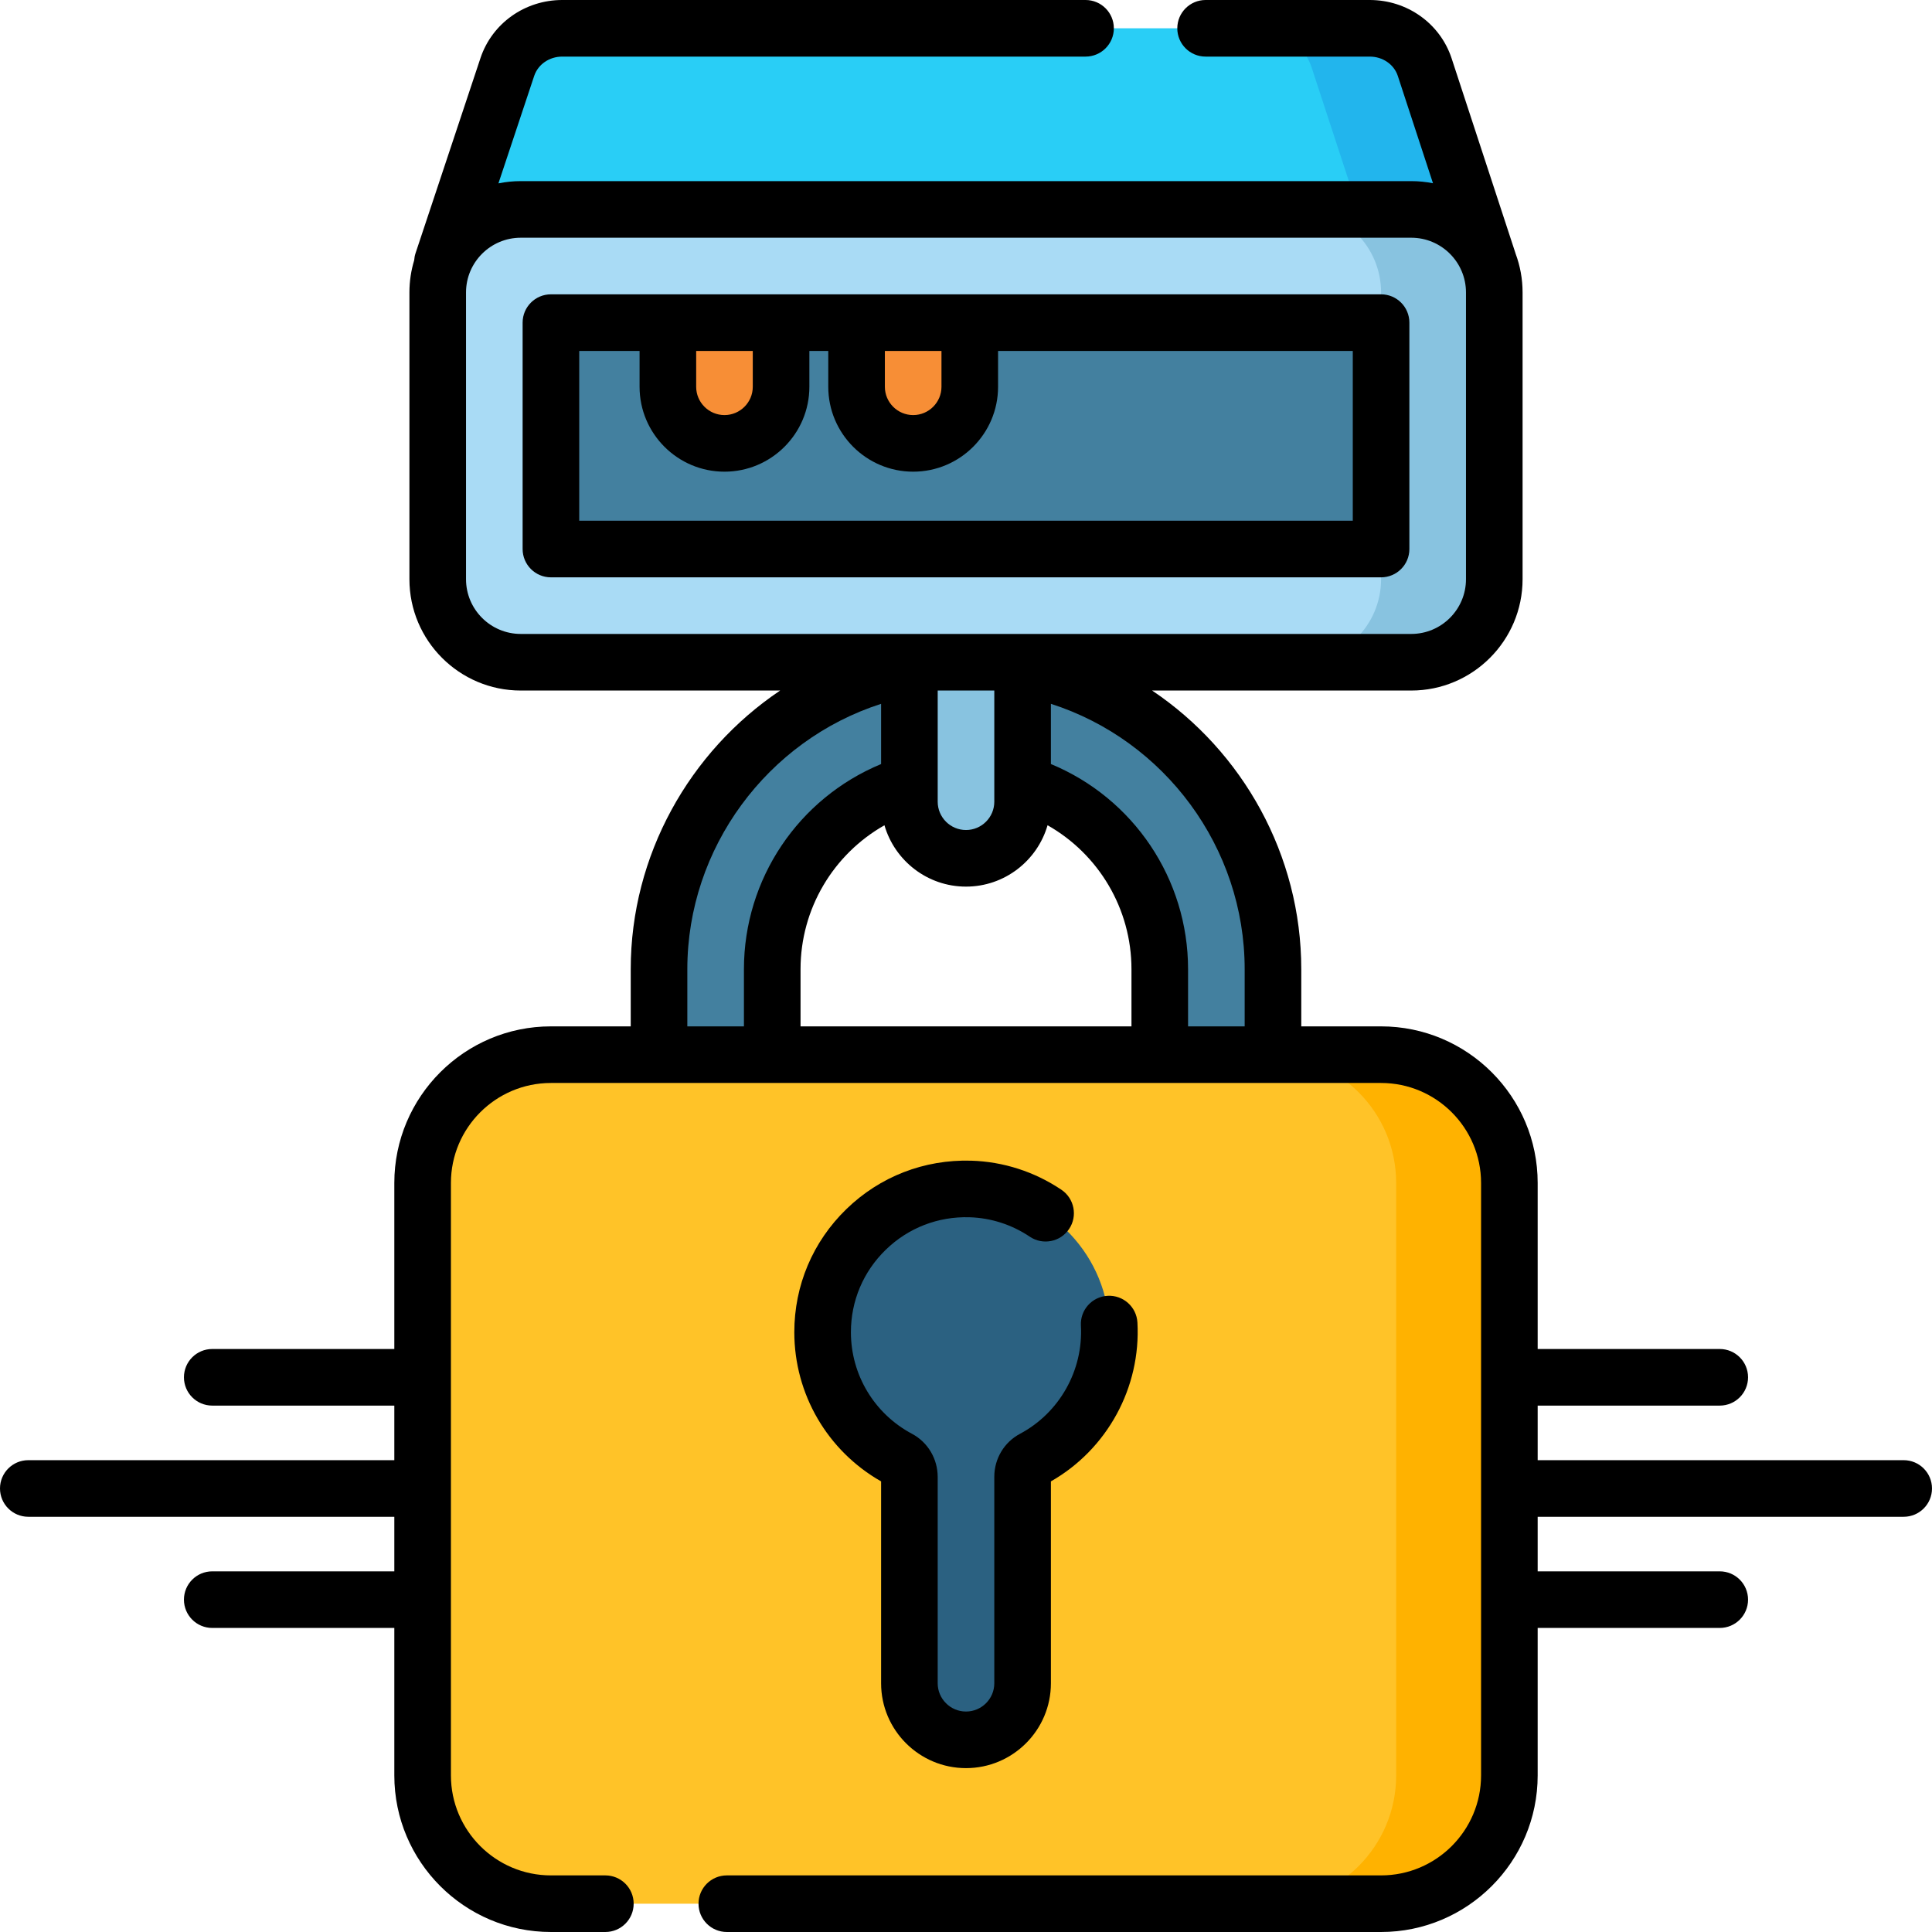 <svg id="Layer_1" enable-background="new 0 0 512 512" height="512" viewBox="0 0 512 512" width="512" xmlns="http://www.w3.org/2000/svg"><g><path d="m204.649 309.341v-52.491c0-28.314 23.036-51.351 51.351-51.351s51.351 23.036 51.351 51.351v52.491h30v-52.491c0-44.856-36.494-81.351-81.351-81.351s-81.351 36.494-81.351 81.351v52.491z" fill="#43809f"/><path d="m394.5 69.47h-277.26l17.21-51.72c2.04-6.11 7.92-10.25 14.55-10.25h214c6.63 0 12.51 4.14 14.55 10.25z" fill="#29cef6"/><path d="m377.55 17.75c-2.04-6.11-7.92-10.25-14.55-10.25h-30c6.63 0 12.51 4.14 14.55 10.25l16.95 51.72h30z" fill="#22b5ed"/><path d="m374 175.5h-236c-12.15 0-22-9.85-22-22v-76c0-12.15 9.85-22 22-22h236c12.15 0 22 9.85 22 22v76c0 12.15-9.85 22-22 22z" fill="#a9dbf5"/><path d="m374 55.5h-30c12.15 0 22 9.85 22 22v76c0 12.15-9.85 22-22 22h30c12.15 0 22-9.85 22-22v-76c0-12.15-9.85-22-22-22z" fill="#88c3e0"/><path d="m226 5.5h60v220h-60z" fill="#43809f" transform="matrix(0 1 -1 0 371.5 -140.5)"/><path d="m191.993 117.5c-8.284 0-15-6.716-15-15v-17h30v17c0 8.284-6.716 15-15 15z" fill="#f78e36"/><path d="m242 117.5c-8.284 0-15-6.716-15-15v-17h30v17c0 8.284-6.716 15-15 15z" fill="#f78e36"/><path d="m366 504.5h-220c-18.778 0-34-15.222-34-34v-157c0-18.778 15.222-34 34-34h220c18.778 0 34 15.222 34 34v157c0 18.778-15.222 34-34 34z" fill="#ffc328"/><path d="m366 279.5h-30c18.778 0 34 15.222 34 34v157c0 18.778-15.222 34-34 34h30c18.778 0 34-15.222 34-34v-157c0-18.778-15.222-34-34-34z" fill="#ffb200"/><path d="m293.94 350.891c.853 15.433-7.518 29.004-20.109 35.703-1.756.934-2.831 2.782-2.831 4.77v54.72c0 8.279-6.716 14.99-15 14.99-8.284 0-15-6.711-15-14.99v-54.66c0-2.005-1.065-3.889-2.835-4.831-12-6.388-20.165-19.015-20.165-33.546 0-21.352 17.626-38.583 39.134-37.957 19.567.568 35.726 16.268 36.806 35.801z" fill="#2b6181"/><path d="m256 227.462c-8.284 0-15-6.716-15-15v-36.962h30v36.962c0 8.284-6.716 15-15 15z" fill="#88c3e0"/><g><path d="m504.5 386.962h-97v-14.462h48.252c4.142 0 7.5-3.357 7.5-7.5s-3.358-7.5-7.5-7.5h-48.252v-44c0-22.883-18.617-41.5-41.5-41.5h-21.15v-15.15c0-30.25-15.492-57.705-39.526-73.85h68.676c16.267 0 29.5-13.233 29.5-29.5v-76c0-3.612-.656-7.073-1.849-10.274-.01-.03-.014-.062-.024-.092l-16.963-51.759c-3.07-9.196-11.776-15.375-21.664-15.375h-43.503c-4.142 0-7.5 3.357-7.5 7.5s3.358 7.5 7.5 7.5h43.503c3.424 0 6.412 2.06 7.423 5.086l9.335 28.482c-1.864-.37-3.788-.568-5.758-.568h-236c-2.023 0-3.999.206-5.909.595l9.473-28.47c1.024-3.065 4.012-5.125 7.436-5.125h138.683c4.142 0 7.5-3.357 7.5-7.5s-3.358-7.5-7.5-7.5h-138.683c-9.888 0-18.593 6.179-21.666 15.382l-17.21 51.72c-.203.61-.319 1.237-.361 1.865-.818 2.703-1.263 5.566-1.263 8.533v76c0 16.267 13.233 29.5 29.5 29.5h68.745c-24.052 16.169-39.595 43.676-39.595 73.85v15.15h-21.15c-22.883 0-41.5 18.617-41.5 41.5v44h-48.252c-4.142 0-7.5 3.357-7.5 7.5s3.358 7.5 7.5 7.5h48.252v14.462h-97c-4.142 0-7.5 3.357-7.5 7.5s3.358 7.5 7.5 7.5h97v14.461h-48.252c-4.142 0-7.5 3.357-7.5 7.5s3.358 7.5 7.5 7.5h48.252v39.077c0 22.883 18.617 41.5 41.5 41.5h14.428c4.142 0 7.5-3.357 7.5-7.5s-3.358-7.5-7.5-7.5h-14.428c-14.612 0-26.5-11.888-26.5-26.5v-157c0-14.612 11.888-26.5 26.5-26.5h220c14.612 0 26.5 11.888 26.5 26.5v157c0 14.612-11.888 26.5-26.5 26.5h-173.386c-4.142 0-7.5 3.357-7.5 7.5s3.358 7.5 7.5 7.5h173.386c22.883 0 41.5-18.617 41.5-41.5v-39.077h48.252c4.142 0 7.5-3.357 7.5-7.5s-3.358-7.5-7.5-7.5h-48.252v-14.461h97c4.142 0 7.5-3.357 7.5-7.5s-3.358-7.5-7.5-7.5zm-174.65-130.112v15.15h-15v-15.15c0-23.93-14.455-45.301-36.35-54.375v-15.955c30.171 9.674 51.35 38.084 51.35 70.33zm-95.462-38.146c2.713 9.378 11.371 16.258 21.612 16.258 10.242 0 18.902-6.882 21.614-16.262 13.566 7.692 22.237 22.155 22.237 38.15v15.15h-87.7v-15.15c-.001-16 8.669-30.459 22.237-38.146zm14.112-35.704h15v29.462c0 4.136-3.364 7.5-7.5 7.5s-7.5-3.364-7.5-7.5zm-125-29.5v-76c0-7.995 6.505-14.5 14.5-14.5h236c7.995 0 14.5 6.505 14.5 14.5v76c0 7.995-6.505 14.5-14.5 14.5h-236c-7.995 0-14.5-6.505-14.5-14.5zm58.65 103.35c0-32.143 21.213-60.649 51.35-70.33v15.962c-21.896 9.067-36.35 30.432-36.35 54.367v15.151h-15z"/><path d="m256.916 322.586c5.691.166 11.222 1.948 15.995 5.155 3.438 2.313 8.098 1.396 10.408-2.041 2.31-3.438 1.396-8.099-2.042-10.408-7.126-4.789-15.399-7.451-23.925-7.7-12.417-.349-24.166 4.2-33.063 12.842-8.892 8.638-13.789 20.22-13.789 32.613 0 16.414 8.78 31.444 23 39.537v53.499c0 12.401 10.093 22.49 22.5 22.49s22.5-10.089 22.5-22.49v-53.499c14.916-8.5 23.881-24.882 22.929-42.107-.229-4.137-3.771-7.299-7.903-7.074-4.136.229-7.303 3.767-7.075 7.902.655 11.849-5.682 23.102-16.143 28.668-4.2 2.234-6.809 6.6-6.809 11.391v54.72c0 4.13-3.364 7.49-7.5 7.49s-7.5-3.36-7.5-7.49v-54.66c0-4.827-2.61-9.216-6.811-11.452-9.986-5.314-16.189-15.631-16.189-26.924 0-8.305 3.282-16.065 9.241-21.854 5.965-5.795 13.837-8.846 22.176-8.608z"/><path d="m373.5 145.5v-60c0-4.143-3.358-7.5-7.5-7.5h-220c-4.142 0-7.5 3.357-7.5 7.5v60c0 4.143 3.358 7.5 7.5 7.5h220c4.142 0 7.5-3.357 7.5-7.5zm-124-52.5v9.5c0 4.136-3.364 7.5-7.5 7.5s-7.5-3.364-7.5-7.5v-9.5zm-50.007 0v9.5c0 4.136-3.364 7.5-7.5 7.5s-7.5-3.364-7.5-7.5v-9.5zm159.007 45h-205v-45h15.993v9.5c0 12.406 10.093 22.5 22.5 22.5s22.5-10.094 22.5-22.5v-9.5h5.007v9.5c0 12.406 10.093 22.5 22.5 22.5s22.5-10.094 22.5-22.5v-9.5h94z"/></g></g></svg>